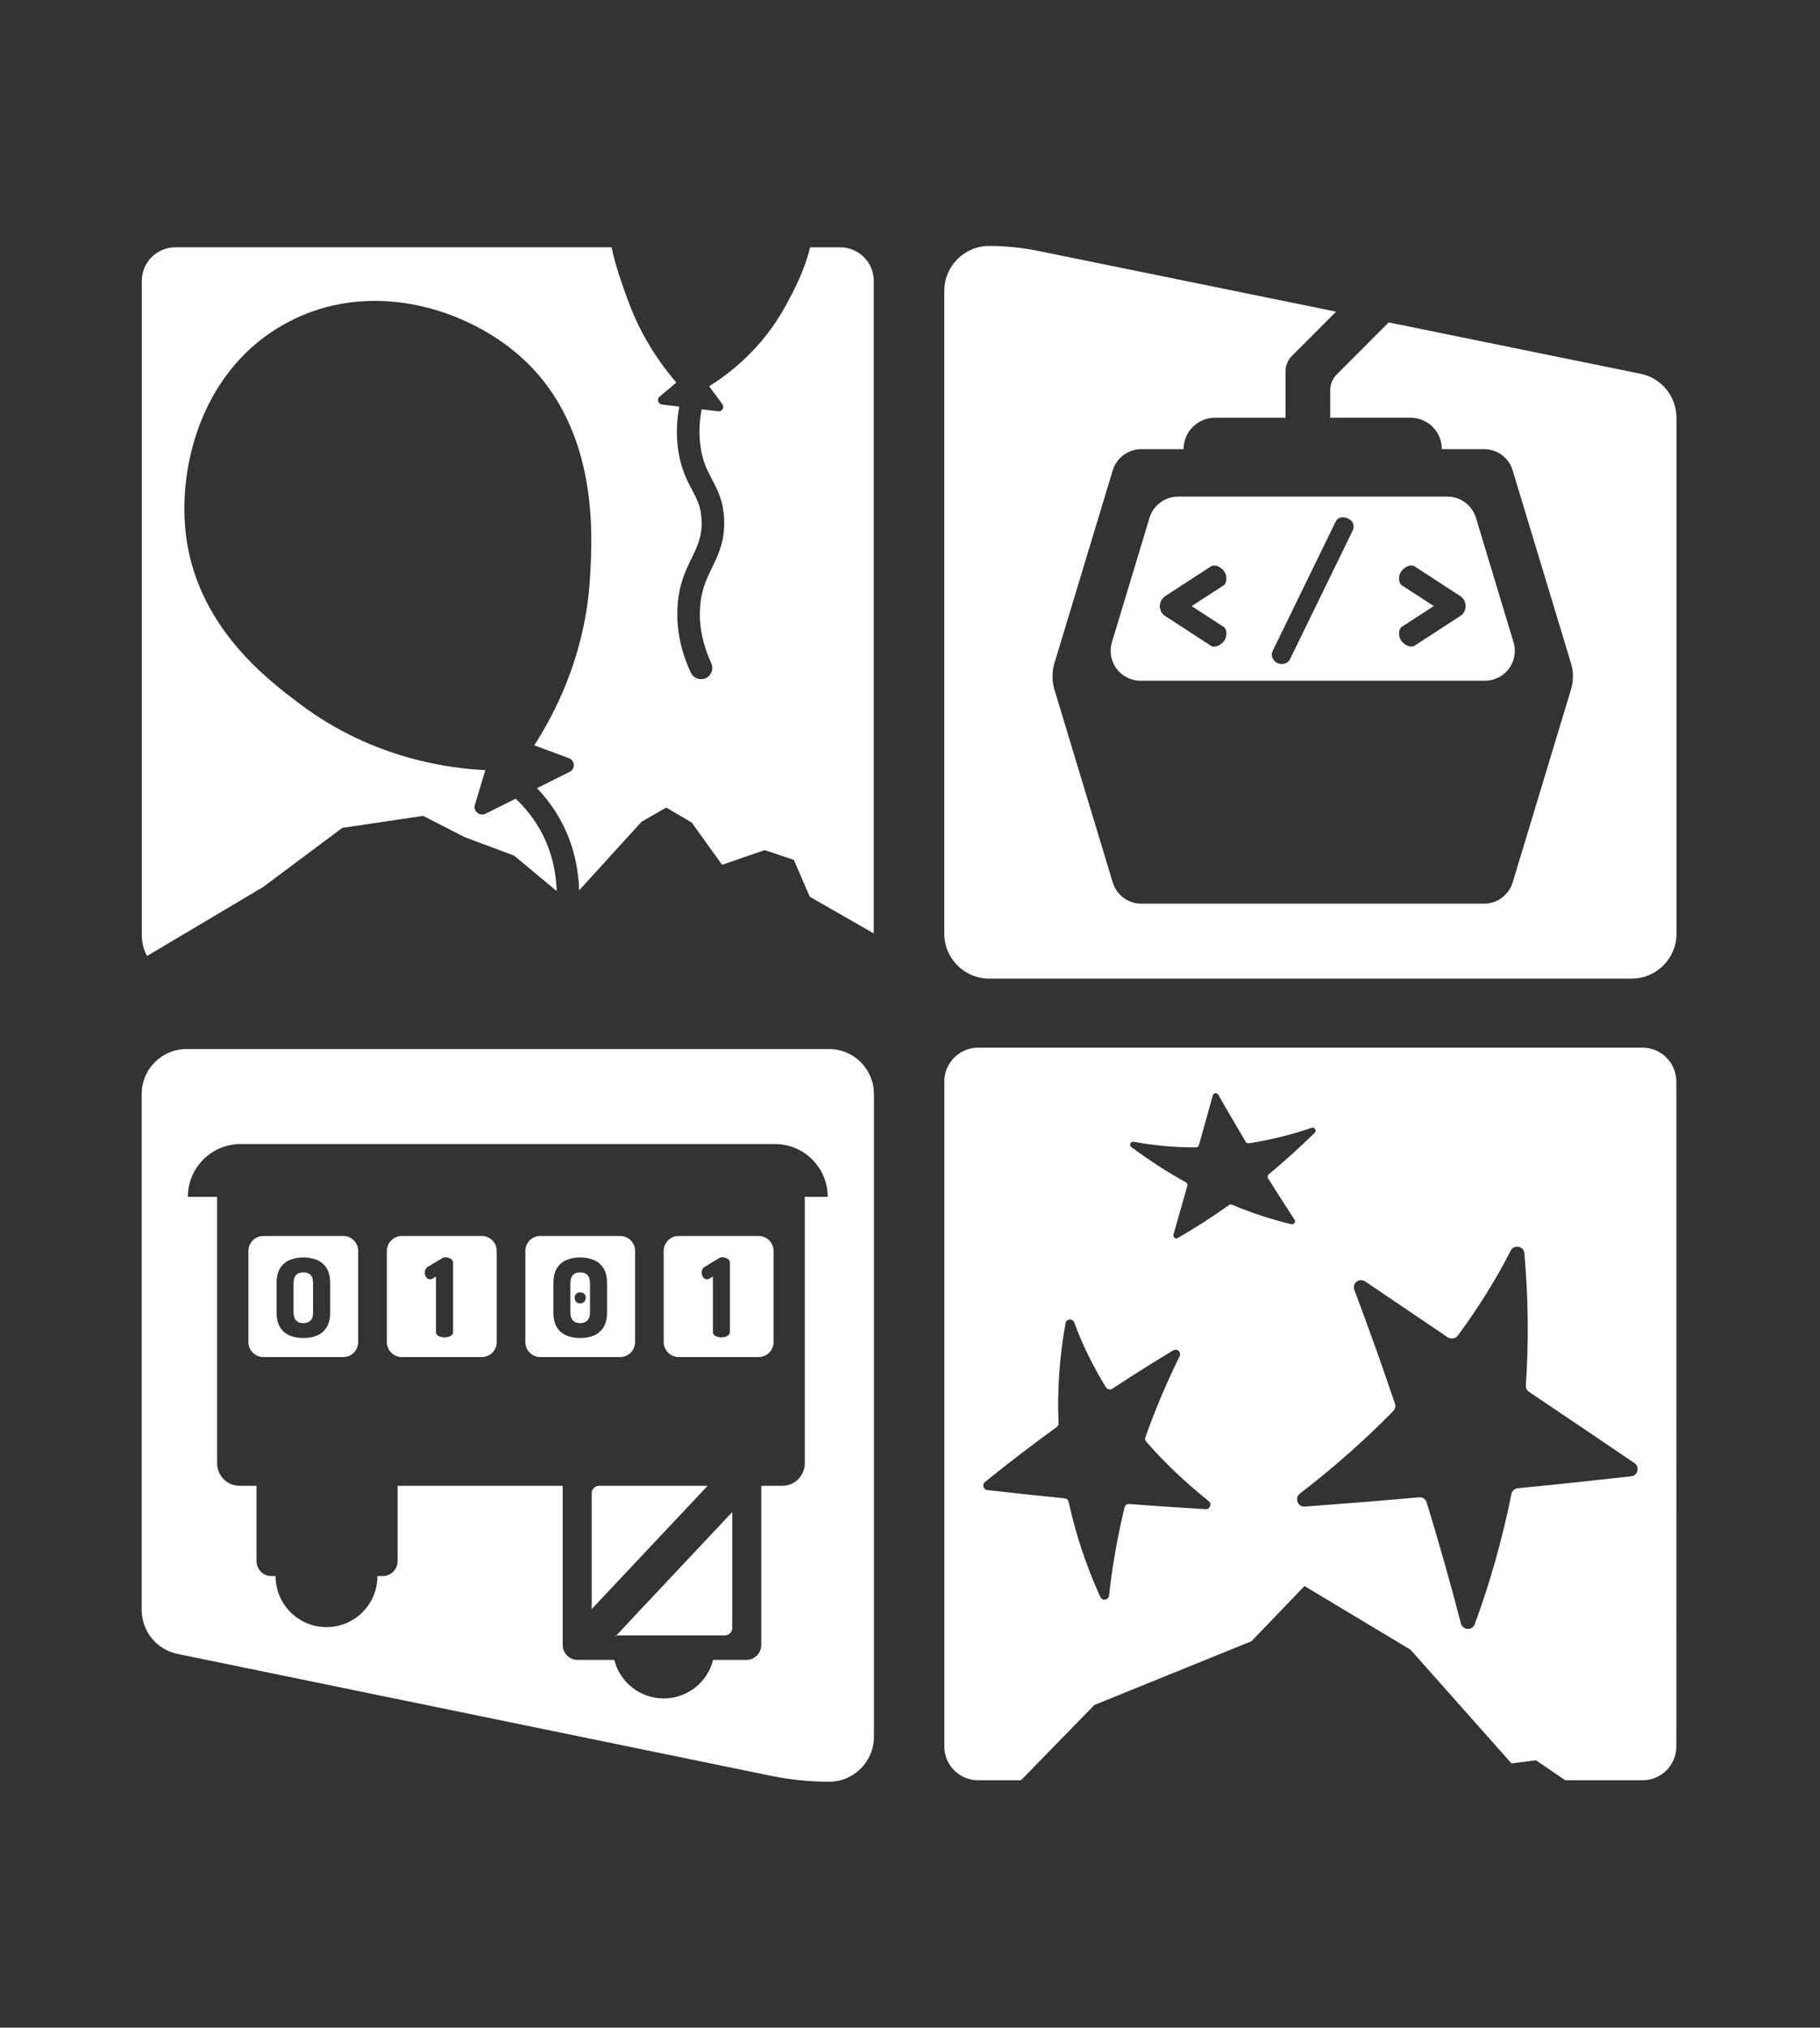<?xml version="1.0" encoding="UTF-8" standalone="no"?>
<svg
   id="Capa_1"
   data-name="Capa 1"
   viewBox="0 0 970 1080"
   version="1.1"
   sodipodi:docname="logo-small-negative.svg"
   width="970"
   height="1080"
   inkscape:version="1.4.2 (ebf0e940d0, 2025-05-08)"
   xmlns:inkscape="http://www.inkscape.org/namespaces/inkscape"
   xmlns:sodipodi="http://sodipodi.sourceforge.net/DTD/sodipodi-0.dtd"
   xmlns="http://www.w3.org/2000/svg"
   xmlns:svg="http://www.w3.org/2000/svg">
  <rect x="0" y="0" width="970" height="1080" fill="#333333" stroke="none"/>
  <sodipodi:namedview
     id="namedview49"
     pagecolor="#ffffff"
     bordercolor="#000000"
     borderopacity="0.25"
     inkscape:showpageshadow="2"
     inkscape:pageopacity="0.0"
     inkscape:pagecheckerboard="0"
     inkscape:deskcolor="#d1d1d1"
     inkscape:zoom="0.36386536"
     inkscape:cx="431.47828"
     inkscape:cy="603.24511"
     inkscape:window-width="1920"
     inkscape:window-height="1080"
     inkscape:window-x="0"
     inkscape:window-y="0"
     inkscape:window-maximized="1"
     inkscape:current-layer="Capa_1" />
  <defs
     id="defs1">
    <style
       id="style1">
      .cls-1 {
        fill: #fff;
      }
    </style>
  </defs>
  <g
     id="g49">
    <path
       class="cls-1"
       d="m 465.68,149.65 v 347.51 l -34.07,-19.5 -8.54,-19.67 -15.55,-5.18 -22.68,7.82 -16.14,-22.47 -13.6,-8.03 -13.17,7.56 -33.26,36.54 c -0.38,-11.56 -2.89,-24.09 -9.39,-36.37 -3.48,-6.58 -7.9,-12.62 -13.08,-18.06 l 0.38,-0.17 16.99,-8.5 c 3.14,-1.53 2.93,-6.12 -0.38,-7.31 l -18.44,-6.84 c 10.24,-15.89 27.19,-47.07 29.7,-89.13 1.4,-23.66 4.97,-82.97 -39.64,-120.14 -28.85,-24.05 -78.3,-39.08 -121.67,-15.93 -44.82,23.92 -58.45,75.36 -54.12,112.58 5.78,49.15 43.33,77.45 60.88,90.66 39.55,29.78 81.27,34.33 98.77,35.18 -1.83,6.16 -3.7,12.32 -5.57,18.48 -1.02,3.36 2.46,6.29 5.61,4.76 l 16.14,-8.03 c 5.65,5.35 10.28,11.43 13.81,18.06 5.52,10.45 7.73,21.2 8.03,31.14 l -22.73,-18.9 -26.3,-9.81 -22.13,-11.34 -43.12,6.41 -42.06,31.4 -61.98,36.83 c -1.78,-3.31 -2.8,-7.18 -2.8,-11.26 V 149.65 c 0,-9.9 7.99,-17.93 17.93,-17.93 h 232.46 c 2.08,10.11 5.61,19.71 8.71,28.25 7.39,20.31 18.14,34.88 25.79,43.8 -2.97,2.51 -5.91,5.01 -8.92,7.48 -1.62,1.36 -0.81,3.95 1.27,4.21 l 8.5,1.06 0.72,0.09 c -1.36,7.22 -1.61,14.4 -0.81,21.45 1.32,10.92 4.67,17.25 7.6,22.86 2.72,5.1 4.84,9.13 5.1,16.36 0.34,8.41 -2.17,13.51 -5.27,19.97 -3.31,6.75 -7.01,14.4 -7.6,26.64 -0.55,11.43 1.83,23.03 7.14,34.41 1.02,2.17 3.19,3.44 5.44,3.44 0.89,0 1.7,-0.17 2.55,-0.55 3.02,-1.36 4.29,-4.97 2.89,-7.99 -4.42,-9.6 -6.5,-19.29 -5.99,-28.76 0.43,-9.73 3.31,-15.68 6.37,-21.96 3.4,-7.01 6.92,-14.23 6.5,-25.66 -0.38,-9.94 -3.48,-15.85 -6.5,-21.5 -2.68,-5.14 -5.27,-9.94 -6.24,-18.65 -0.77,-6.08 -0.47,-12.28 0.76,-18.65 l 0.77,0.09 8.03,0.98 c 2.04,0.26 3.48,-2.08 2.21,-3.78 l -7.01,-9.56 c 9.98,-6.25 28.08,-19.54 40.83,-43.04 4,-7.35 9.9,-18.27 12.96,-30.97 h 16.02 c 9.9,0 17.93,8.03 17.93,17.93 z"
       id="path33" />
    <g
       id="g35">
      <path
         class="cls-1"
         d="M 869.56,557.99 H 527.19 c -0.43,0 -0.85,0 -1.23,0.04 h 344.83 c -0.38,-0.04 -0.81,-0.04 -1.23,-0.04 z m 23.88,22.69 v 344.83 c 0.08,-0.38 0.08,-0.81 0.08,-1.23 V 581.91 c 0,-0.42 0,-0.85 -0.08,-1.23 z"
         id="path34" />
      <path
         class="cls-1"
         d="M 875.42,558.03 H 521.29 c -9.94,0 -18.01,8.11 -18.01,18.06 v 354.13 c 0,9.94 8.07,18.01 18.01,18.01 h 22.86 l 39.13,-40.1 83.69,-33.94 28.29,-29.4 56.54,33.94 53.78,60.54 13,-1.7 15.63,10.66 h 41.21 c 9.98,0 18.01,-8.07 18.01,-18.01 V 576.09 c 0,-9.94 -8.03,-18.06 -18.01,-18.06 z M 642.58,803.84 c -13.68,-0.81 -27.27,-1.7 -40.7,-2.76 -1.19,-0.13 -2.25,0.68 -2.51,1.83 -3.74,15.34 -6.54,31.05 -8.28,46.99 -0.3,2.46 -3.57,2.97 -4.63,0.76 -7.48,-16.4 -13.13,-33.39 -16.91,-50.72 -0.21,-1.02 -1.06,-1.78 -2.12,-1.87 -13.89,-1.36 -27.66,-2.85 -41.25,-4.42 -2.12,-0.25 -2.89,-2.93 -1.23,-4.29 12.83,-10.37 25.57,-20.09 38.23,-29.23 0.64,-0.47 1.02,-1.23 0.98,-2.04 -0.72,-17.76 0.51,-35.64 3.74,-53.32 0.47,-2.38 3.78,-2.68 4.63,-0.38 4.33,11.85 10.07,23.41 16.91,34.58 0.72,1.15 2.25,1.44 3.4,0.72 11,-7.26 21.84,-14.06 32.46,-20.43 2.08,-1.23 4.46,0.98 3.4,3.14 -6.84,13.85 -12.96,28.25 -18.23,43.12 -0.3,0.85 -0.13,1.74 0.47,2.42 9.77,11.17 20.94,21.79 33.26,31.61 1.87,1.44 0.72,4.42 -1.62,4.29 z m 45.63,-151.75 c -10.45,-2.55 -21.03,-5.99 -31.65,-10.41 -0.51,-0.25 -1.06,-0.17 -1.53,0.17 -9.09,6.5 -18.23,12.36 -27.32,17.55 -1.23,0.72 -2.72,-0.42 -2.29,-1.83 2.46,-8.58 4.93,-17.25 7.39,-25.96 0.21,-0.68 -0.09,-1.44 -0.72,-1.83 -9.86,-5.44 -19.59,-11.73 -29.14,-18.82 -1.36,-0.98 -0.38,-3.14 1.23,-2.8 10.96,2 22.05,3.02 33.22,2.97 0.76,0 1.36,-0.47 1.57,-1.15 2.46,-8.84 4.97,-17.63 7.43,-26.55 0.38,-1.36 2.21,-1.61 2.93,-0.34 4.84,8.58 9.77,16.95 14.61,25.11 0.34,0.55 0.98,0.89 1.66,0.76 11.26,-1.74 22.47,-4.5 33.43,-8.24 1.61,-0.55 2.89,1.44 1.66,2.63 -8.07,7.94 -16.27,15.34 -24.56,22.18 -0.59,0.51 -0.72,1.4 -0.3,2.08 4.71,7.56 9.43,14.87 14.1,22.01 0.81,1.23 -0.34,2.76 -1.74,2.46 z m 181.14,134.24 c -19.88,2.25 -40.02,4.38 -60.45,6.37 -1.66,0.13 -3.06,1.4 -3.36,3.06 -4.67,23.41 -11.21,46.6 -19.54,69.37 -1.32,3.53 -6.42,3.27 -7.35,-0.34 -5.69,-21.84 -11.81,-43.37 -18.27,-64.53 -0.51,-1.74 -2.17,-2.89 -4.03,-2.72 -20.09,1.78 -40.4,3.4 -60.92,4.93 -3.82,0.3 -5.69,-4.59 -2.63,-6.92 18.27,-14.06 34.92,-28.8 49.79,-44.01 0.98,-1.02 1.36,-2.59 0.85,-3.95 -6.93,-20.52 -14.15,-40.7 -21.62,-60.54 -1.36,-3.48 2.63,-6.63 5.78,-4.5 14.1,9.56 28.76,19.46 44.05,29.78 1.74,1.1 4.03,0.72 5.27,-0.89 10.96,-14.78 20.39,-29.95 28.25,-45.33 1.74,-3.4 6.92,-2.46 7.26,1.4 2.12,23.45 2.38,46.99 0.81,70.39 -0.09,1.4 0.55,2.72 1.66,3.44 18.1,12.15 36.83,24.81 56.2,37.94 2.97,2 1.83,6.63 -1.74,7.05 z"
         id="path35" />
    </g>
    <g
       id="g46">
      <path
         class="cls-1"
         d="m 165.5,679.07 c -0.94,-0.93 -2.25,-1.36 -3.82,-1.36 -1.66,0 -2.93,0.43 -3.87,1.36 -0.89,0.93 -1.36,2.42 -1.36,4.46 v 15.42 c 0,2.04 0.47,3.48 1.36,4.42 0.93,0.93 2.21,1.4 3.87,1.4 1.57,0 2.89,-0.47 3.82,-1.4 0.93,-0.93 1.36,-2.38 1.36,-4.42 v -15.42 c 0,-2.04 -0.43,-3.53 -1.36,-4.46 z"
         id="path36" />
      <path
         class="cls-1"
         d="m 182.96,658.33 h -42.57 c -4.42,0 -7.99,3.57 -7.99,7.99 v 48.52 c 0,4.42 3.57,7.99 7.99,7.99 h 42.57 c 4.38,0 7.94,-3.57 7.94,-7.99 v -48.52 c 0,-4.42 -3.57,-7.99 -7.94,-7.99 z m -6.97,40.62 c 0,3.31 -0.64,6.03 -1.91,8.03 -1.23,2.04 -2.97,3.48 -5.14,4.38 -2.21,0.89 -4.63,1.32 -7.26,1.32 -2.63,0 -5.1,-0.42 -7.26,-1.32 -2.17,-0.89 -3.87,-2.34 -5.14,-4.38 -1.23,-2 -1.87,-4.72 -1.87,-8.03 v -15.42 c 0,-3.36 0.64,-6.03 1.87,-8.03 1.27,-2 2.97,-3.48 5.14,-4.38 2.17,-0.89 4.59,-1.36 7.26,-1.36 2.67,0 5.06,0.47 7.26,1.36 2.17,0.89 3.91,2.38 5.14,4.38 1.27,2 1.91,4.67 1.91,8.03 z"
         id="path37" />
      <path
         class="cls-1"
         d="m 256.75,658.33 h -42.57 c -4.42,0 -7.99,3.57 -7.99,7.99 v 48.52 c 0,4.42 3.57,7.99 7.99,7.99 h 42.57 c 4.42,0 7.99,-3.57 7.99,-7.99 v -48.52 c 0,-4.42 -3.57,-7.99 -7.99,-7.99 z m -15.29,51.2 c 0,0.93 -0.51,1.61 -1.44,2.12 -0.94,0.42 -2,0.68 -3.1,0.68 -1.1,0 -2.17,-0.26 -3.1,-0.68 -0.98,-0.51 -1.45,-1.19 -1.45,-2.12 v -29.61 l -1.66,1.02 c -0.3,0.17 -0.55,0.3 -0.81,0.38 -0.25,0.04 -0.51,0.09 -0.68,0.09 -0.85,0 -1.53,-0.34 -2.08,-1.1 -0.51,-0.76 -0.76,-1.61 -0.76,-2.46 0,-0.64 0.13,-1.23 0.43,-1.78 0.25,-0.55 0.68,-0.98 1.23,-1.32 l 7.73,-4.67 c 0.21,-0.17 0.47,-0.25 0.76,-0.3 0.3,-0.09 0.6,-0.09 0.94,-0.09 0.89,0 1.78,0.21 2.68,0.76 0.89,0.51 1.32,1.19 1.32,2.08 v 37 z"
         id="path38" />
      <path
         class="cls-1"
         d="m 328.5,871.09 -0.47,0.51 c 0.04,-0.17 0.09,-0.38 0.17,-0.51 z"
         id="path39" />
      <path
         class="cls-1"
         d="m 313.04,679.07 c -0.94,-0.93 -2.21,-1.36 -3.87,-1.36 -1.66,0 -2.89,0.43 -3.78,1.36 -0.89,0.93 -1.4,2.42 -1.4,4.46 v 15.42 c 0,2.04 0.51,3.48 1.4,4.42 0.89,0.93 2.21,1.4 3.78,1.4 1.66,0 2.93,-0.47 3.87,-1.4 0.93,-0.93 1.4,-2.38 1.4,-4.42 v -15.42 c 0,-2.04 -0.47,-3.53 -1.4,-4.46 z m -1.66,14.31 c -0.51,0.59 -1.23,0.85 -2.12,0.85 -0.94,0 -1.66,-0.26 -2.21,-0.85 -0.51,-0.55 -0.76,-1.27 -0.76,-2.21 0,-0.81 0.25,-1.53 0.76,-2.04 0.55,-0.51 1.27,-0.76 2.21,-0.76 0.94,0 1.61,0.26 2.12,0.76 0.51,0.51 0.81,1.23 0.81,2.04 0,0.93 -0.3,1.66 -0.81,2.21 z"
         id="path40" />
      <path
         class="cls-1"
         d="m 330.5,658.33 h -42.57 c -4.37,0 -7.94,3.57 -7.94,7.99 v 48.52 c 0,4.42 3.57,7.99 7.94,7.99 h 42.57 c 4.42,0 7.99,-3.57 7.99,-7.99 v -48.52 c 0,-4.42 -3.57,-7.99 -7.99,-7.99 z m -6.97,40.62 c 0,3.31 -0.64,6.03 -1.91,8.03 -1.28,2.04 -2.97,3.48 -5.14,4.38 -2.17,0.89 -4.59,1.32 -7.31,1.32 -2.72,0 -5.06,-0.42 -7.22,-1.32 -2.17,-0.89 -3.86,-2.34 -5.14,-4.38 -1.23,-2 -1.87,-4.72 -1.87,-8.03 v -15.42 c 0,-3.36 0.64,-6.03 1.87,-8.03 1.28,-2 2.97,-3.48 5.14,-4.38 2.17,-0.89 4.59,-1.36 7.22,-1.36 2.63,0 5.14,0.47 7.31,1.36 2.17,0.89 3.86,2.38 5.14,4.38 1.27,2 1.91,4.67 1.91,8.03 z"
         id="path41" />
      <path
         class="cls-1"
         d="m 377.15,791.39 -61.81,65.68 v -61.68 c 0,-2.21 1.83,-3.99 3.99,-3.99 h 57.82 z"
         id="path42" />
      <path
         class="cls-1"
         d="m 390.27,805.37 v 61.68 c 0,2.25 -1.78,4.04 -3.99,4.04 H 328.5 l 14.32,-15.29 4.46,-4.72 z"
         id="path43" />
      <path
         class="cls-1"
         d="m 404.29,658.33 h -42.57 c -4.38,0 -7.99,3.57 -7.99,7.99 v 48.52 c 0,4.42 3.61,7.99 7.99,7.99 h 42.57 c 4.42,0 7.99,-3.57 7.99,-7.99 v -48.52 c 0,-4.42 -3.57,-7.99 -7.99,-7.99 z M 389,709.53 c 0,0.93 -0.47,1.61 -1.44,2.12 -0.94,0.42 -1.95,0.68 -3.06,0.68 -1.11,0 -2.21,-0.26 -3.14,-0.68 -0.98,-0.51 -1.4,-1.19 -1.4,-2.12 v -29.61 l -1.74,1.02 c -0.26,0.17 -0.51,0.3 -0.76,0.38 -0.26,0.04 -0.47,0.09 -0.68,0.09 -0.81,0 -1.53,-0.34 -2.04,-1.1 -0.51,-0.76 -0.77,-1.61 -0.77,-2.46 0,-0.64 0.13,-1.23 0.38,-1.78 0.26,-0.55 0.68,-0.98 1.28,-1.32 l 7.65,-4.67 c 0.3,-0.17 0.55,-0.25 0.81,-0.3 0.3,-0.09 0.6,-0.09 0.94,-0.09 0.94,0 1.83,0.21 2.68,0.76 0.89,0.51 1.32,1.19 1.32,2.08 v 37 z"
         id="path44" />
      <path
         class="cls-1"
         d="M 441.85,558.76 H 99.44 c -13.21,0 -23.92,10.71 -23.92,23.92 V 857.5 c 0,11.39 7.99,21.16 19.12,23.45 l 316.03,64.87 c 5.14,1.06 10.32,1.87 15.51,2.38 5.23,0.55 10.45,0.81 15.68,0.81 13.21,0 23.92,-10.71 23.92,-23.96 V 582.68 c 0,-13.21 -10.71,-23.92 -23.92,-23.92 z m -12.92,78.72 v 141.93 c 0,6.63 -5.35,11.98 -11.94,11.98 h -11.26 v 84.8 c 0,4.42 -3.57,7.94 -7.99,7.94 h -17.67 c -2.97,11.81 -13.64,20.52 -26.34,20.52 -12.7,0 -23.37,-8.71 -26.34,-20.52 h -19.5 c -4.42,0 -7.99,-3.53 -7.99,-7.94 v -84.8 h -87.98 v 40.15 c 0,4.38 -3.57,7.94 -7.99,7.94 h -2.76 c 0,15.04 -12.15,27.19 -27.15,27.19 -15,0 -27.15,-12.15 -27.15,-27.19 h -2.21 c -4.42,0 -7.94,-3.57 -7.94,-7.94 v -40.15 h -9.05 c -6.63,0 -11.94,-5.35 -11.94,-11.98 V 637.48 h -15.59 c 0,-15.55 12.58,-28.12 28.12,-28.12 h 284.72 c 7.77,0 14.83,3.1 19.92,8.24 5.1,5.1 8.24,12.11 8.24,19.88 H 428.9 Z"
         id="path45" />
      <path
         class="cls-1"
         d="m 328.5,871.09 -0.47,0.51 c 0.04,-0.17 0.09,-0.38 0.17,-0.51 z"
         id="path46" />
    </g>
    <g
       id="g48">
      <path
         class="cls-1"
         d="m 806.65,342.05 -20.01,-66.23 c -2.04,-6.71 -8.24,-11.3 -15.25,-11.3 h -143.5 c -7.01,0 -13.21,4.59 -15.25,11.3 l -20.01,66.23 c -3.1,10.24 4.54,20.52 15.21,20.52 h 183.61 c 10.66,0 18.31,-10.28 15.21,-20.52 z m -154.73,-8.32 c 1.15,0.68 1.7,1.91 1.7,3.7 0,2 -0.68,3.61 -2.12,4.97 -1.44,1.32 -2.89,2 -4.33,2 -0.85,0 -1.44,-0.13 -1.83,-0.47 l -24.26,-15.76 c -1.1,-0.68 -1.83,-1.57 -2.29,-2.55 -0.42,-1.06 -0.68,-2 -0.68,-2.8 0,-0.8 0.26,-1.74 0.68,-2.76 0.47,-1.02 1.19,-1.87 2.29,-2.59 l 24.26,-15.76 c 0.38,-0.3 0.98,-0.47 1.83,-0.47 1.44,0 2.89,0.68 4.33,2 1.44,1.36 2.12,2.97 2.12,4.97 0,1.78 -0.55,3.02 -1.7,3.74 l -16.82,10.88 16.82,10.92 z m 69.12,-51.32 -33.6,68.91 c -0.3,0.64 -0.85,1.23 -1.7,1.7 -0.85,0.43 -1.7,0.68 -2.59,0.68 -1.57,0 -2.89,-0.55 -3.87,-1.66 -0.98,-1.1 -1.49,-2.21 -1.49,-3.44 0,-0.55 0.17,-1.15 0.47,-1.83 l 33.56,-68.86 c 0.76,-1.57 2.08,-2.38 3.99,-2.38 1.36,0 2.59,0.47 3.82,1.4 1.23,0.93 1.78,2.12 1.78,3.7 0,0.68 -0.13,1.27 -0.38,1.78 z m 59.44,43.2 c -0.43,0.98 -1.19,1.87 -2.29,2.55 l -24.26,15.76 c -0.38,0.34 -0.98,0.47 -1.78,0.47 -1.44,0 -2.89,-0.68 -4.33,-2 -1.44,-1.36 -2.17,-2.97 -2.17,-4.97 0,-1.78 0.55,-3.02 1.7,-3.7 l 16.82,-10.92 -16.82,-10.88 c -1.15,-0.72 -1.7,-1.95 -1.7,-3.74 0,-2 0.72,-3.61 2.17,-4.97 1.44,-1.32 2.89,-2 4.33,-2 0.81,0 1.4,0.17 1.78,0.47 l 24.26,15.76 c 1.11,0.72 1.87,1.57 2.29,2.59 0.43,1.02 0.68,1.95 0.68,2.76 0,0.81 -0.26,1.74 -0.68,2.8 z"
         id="path47" />
      <path
         class="cls-1"
         d="m 893.52,222.51 v 274.82 c 0,13.21 -10.7,23.92 -23.92,23.92 H 527.23 c -13.21,0 -23.96,-10.71 -23.96,-23.92 V 154.96 c 0,-13.25 10.75,-23.96 23.96,-23.96 4.33,0 8.71,0.21 13.04,0.68 4.38,0.42 8.67,1.06 12.96,1.95 l 158.88,32.37 -13.43,13.42 -10.11,10.11 c -2.21,2.21 -3.44,5.23 -3.44,8.41 v 24.55 h -37.55 c -4.63,0 -8.84,1.87 -11.85,4.89 -3.02,3.02 -4.93,7.22 -4.93,11.85 h -22.51 c -7.01,0 -13.21,4.59 -15.25,11.34 l -31.1,102.81 c -1.32,4.5 -1.32,9.3 0,13.81 L 593.04,470 c 2.04,6.71 8.24,11.34 15.25,11.34 h 182.67 c 7.01,0 13.21,-4.63 15.25,-11.34 l 31.1,-102.81 c 1.36,-4.5 1.36,-9.3 0,-13.81 l -31.1,-102.81 c -2.04,-6.75 -8.24,-11.34 -15.25,-11.34 h -22.51 c 0,-9.26 -7.48,-16.74 -16.74,-16.74 h -42.74 v -14.66 c 0,-3.14 1.27,-6.2 3.52,-8.45 l 14.27,-14.27 13.38,-13.42 0.42,0.13 133.82,27.27 c 11.13,2.25 19.12,12.06 19.12,23.41 z"
         id="path48" />
    </g>
  </g>
</svg>
